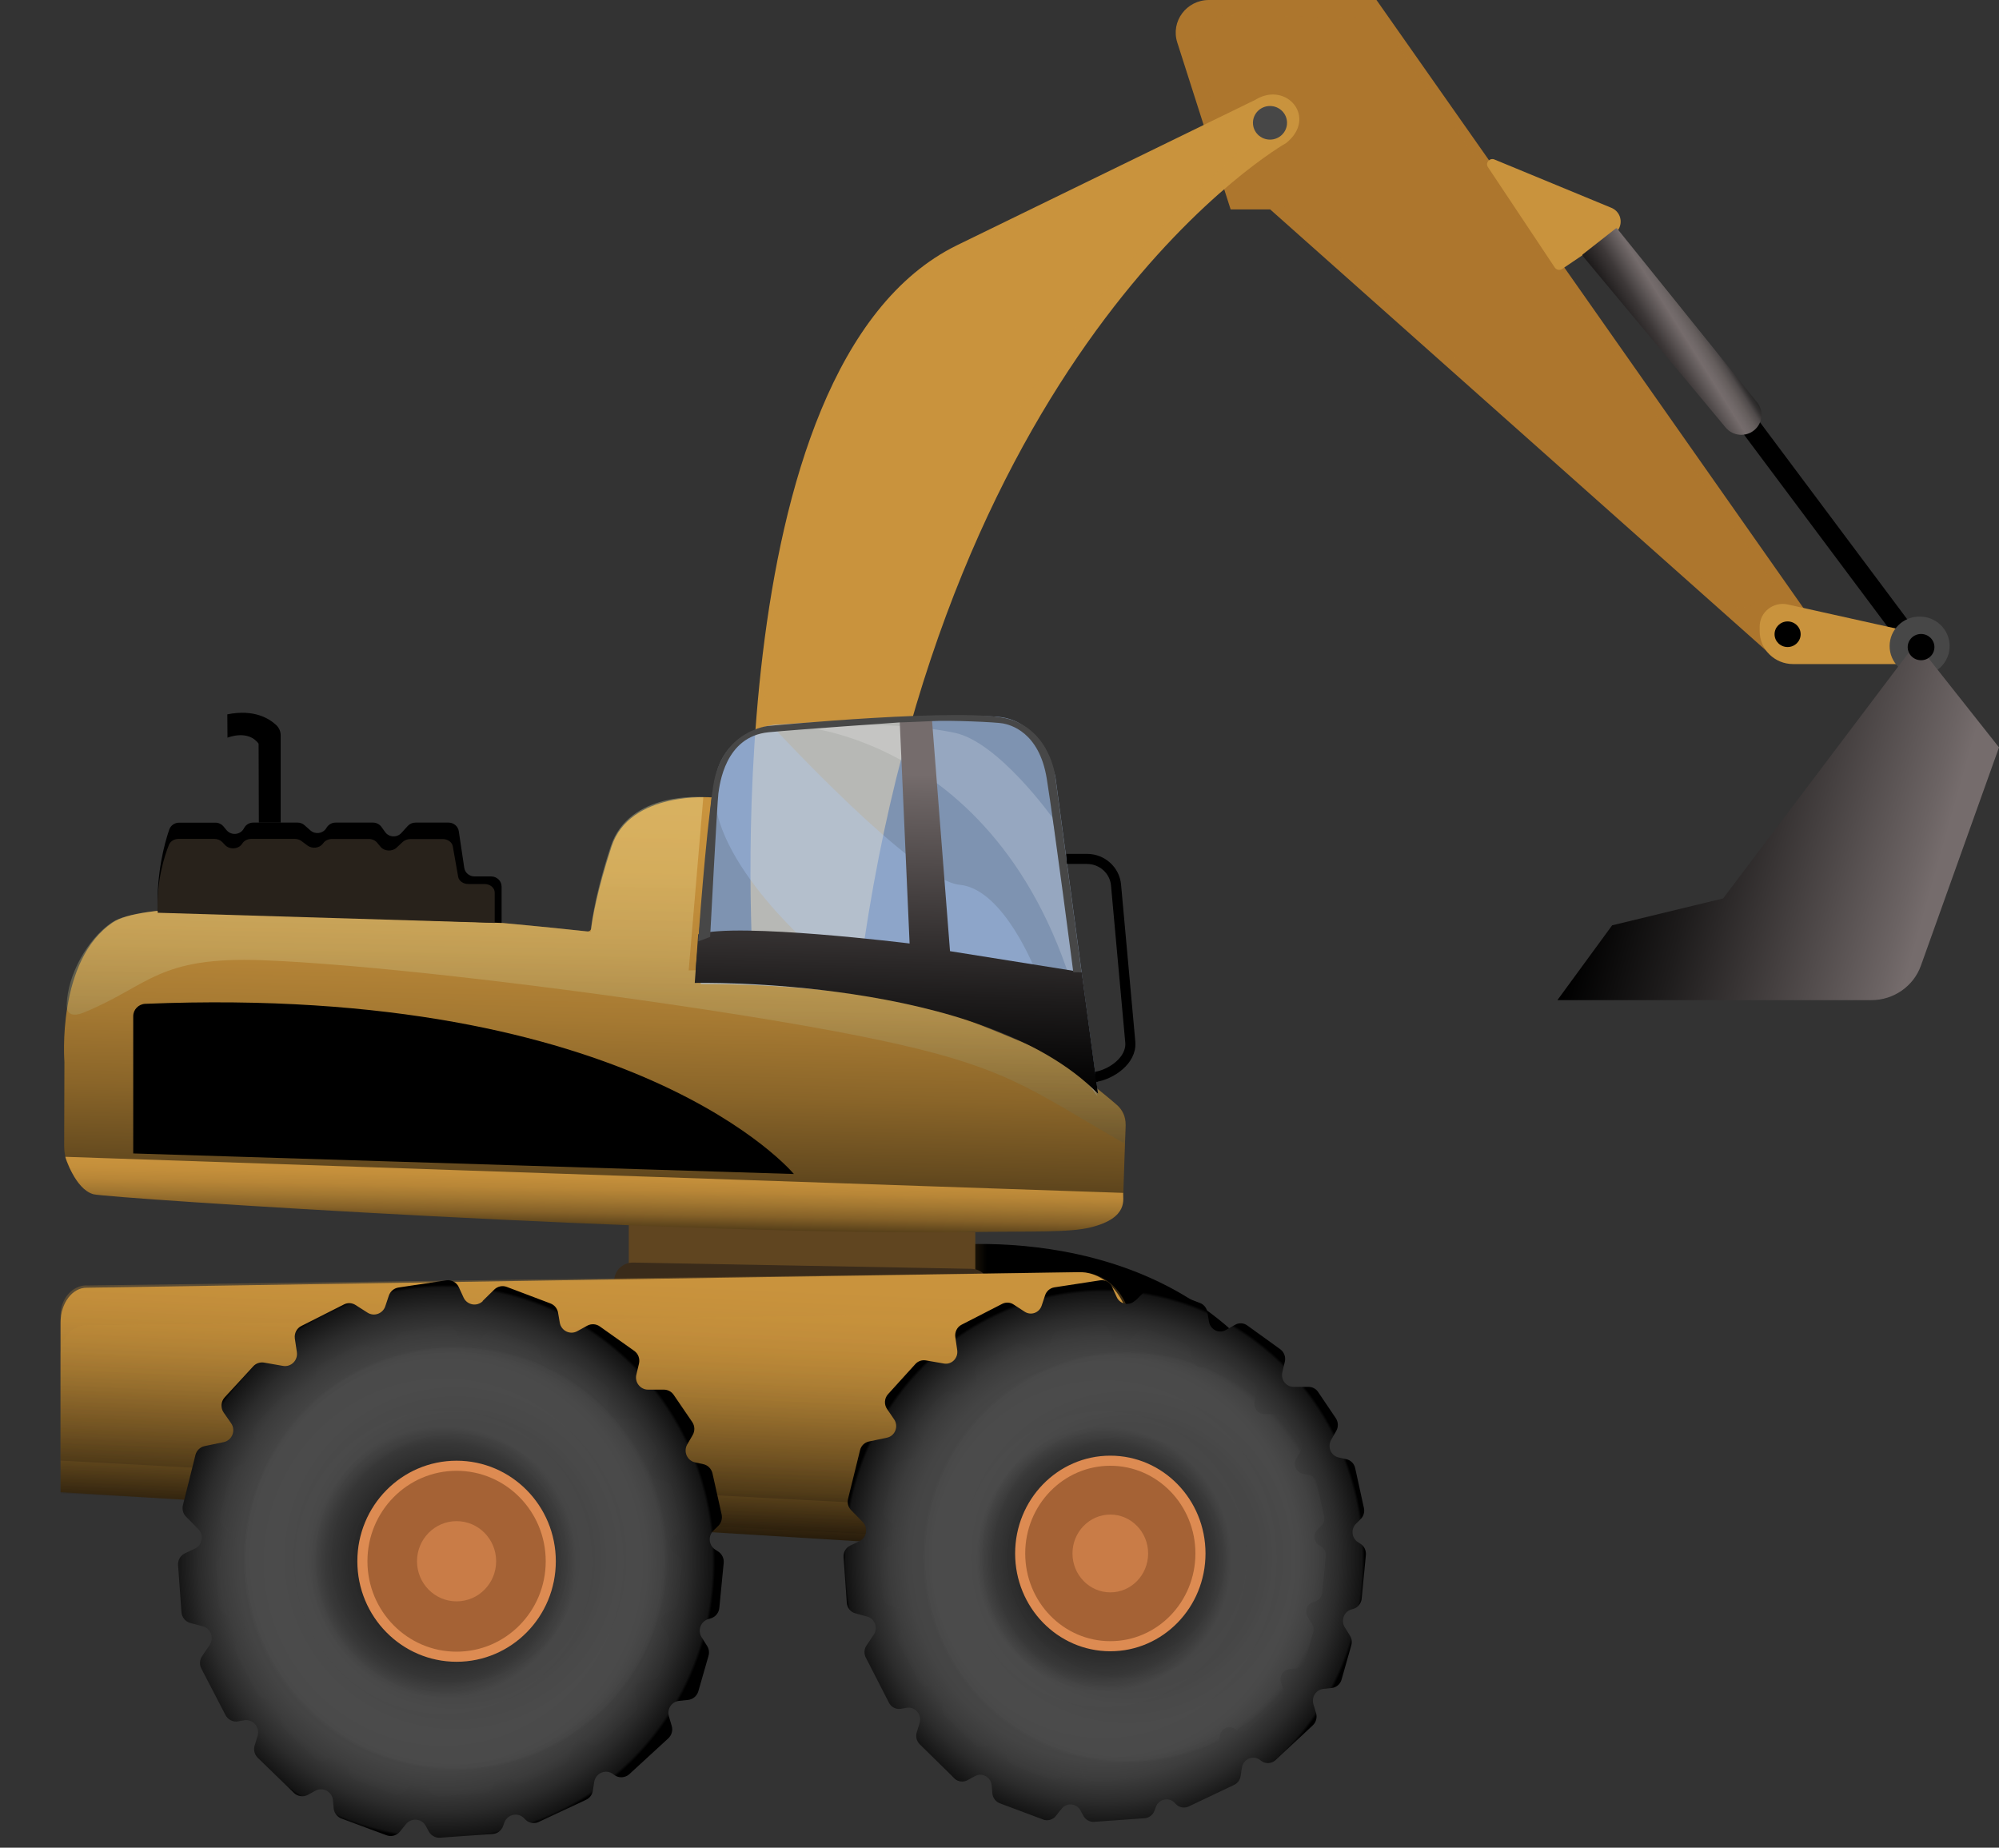 <svg width="198" height="183" viewBox="0 0 198 183" fill="none" xmlns="http://www.w3.org/2000/svg">
<rect x="0" y="0" width="198" height="183" fill="#333333" stroke="none"/>
<path d="M83.361 99.062C83.361 99.062 89.775 99.954 90.434 102.844C91.095 105.734 91.969 123.518 91.969 123.518C91.969 123.518 116.089 119.746 127.489 138.413L82.424 137.959L83.361 99.062Z" fill="url(#paint0_linear_1_2926)"/>
<path d="M111.486 111.388C111.51 110.643 111.201 109.938 110.638 109.447C108.927 107.957 105.027 104.763 101.516 103.321C96.848 101.403 83.946 95.515 68.895 96.11L70.488 78.977C70.488 78.977 62.381 78.311 60.574 83.842C59.131 88.249 58.679 90.998 58.561 91.933C58.537 92.139 58.355 92.274 58.148 92.25C54.011 91.799 16.5 87.797 11.198 91.347C5.579 95.103 6.38 105.175 6.38 105.175L6.356 113.52C6.356 115.953 8.242 117.974 10.699 118.156C26.344 119.345 80.245 123.14 108.189 121.294C109.885 121.183 111.209 119.82 111.265 118.148C111.344 115.921 111.447 112.981 111.494 111.388H111.486Z" fill="url(#paint1_linear_1_2926)"/>
<path style="mix-blend-mode:hard-light" opacity="0.3" d="M111.478 111.58C111.51 110.716 111.146 109.892 110.48 109.321C108.681 107.784 104.853 104.725 101.437 103.315C96.769 101.397 83.272 95.517 68.214 96.111L69.664 78.954C69.664 78.954 62.293 78.312 60.486 83.844C58.679 89.375 58.505 92.291 58.505 92.291C58.505 92.291 16.73 87.592 11.103 91.349C8.662 92.973 6.697 96.571 6.609 99.471C6.601 99.733 6.609 100.018 6.784 100.232C7.132 100.668 7.83 100.478 8.353 100.264C14.82 97.601 15.589 94.709 26.035 95.105C35.688 95.469 52.68 97.442 67.239 99.598C74.76 100.707 81.631 101.872 86.505 102.887C99.733 105.636 101.825 107.776 111.415 113.276C111.415 113.276 111.447 112.436 111.478 111.588V111.58Z" fill="url(#paint2_linear_1_2926)"/>
<path d="M49.684 91.41V87.82C49.684 87.257 49.224 86.805 48.654 86.805H46.997C46.49 86.805 46.054 86.441 45.983 85.942L45.444 82.336C45.373 81.837 44.937 81.472 44.429 81.472H41.156C40.863 81.472 40.586 81.591 40.388 81.805L39.754 82.502C39.31 82.986 38.525 82.938 38.145 82.407L37.788 81.908C37.598 81.639 37.281 81.472 36.948 81.472H33.239C32.882 81.472 32.557 81.654 32.367 81.948L32.312 82.035C31.971 82.566 31.234 82.669 30.758 82.257L30.156 81.726C29.966 81.559 29.728 81.472 29.474 81.472H25.084C24.695 81.472 24.338 81.686 24.164 82.035C23.831 82.693 22.912 82.788 22.436 82.217L22.143 81.861C21.945 81.623 21.652 81.48 21.343 81.48H17.737C17.293 81.48 16.904 81.757 16.762 82.169C16.318 83.461 15.478 86.457 15.621 90.229" fill="black"/>
<path d="M49.002 91.407V88.404C49.002 87.936 48.551 87.556 47.996 87.556H46.379C45.88 87.556 45.452 87.247 45.38 86.835L44.849 83.823C44.778 83.411 44.35 83.102 43.851 83.102H40.649C40.364 83.102 40.094 83.205 39.896 83.38L39.278 83.958C38.842 84.362 38.073 84.323 37.701 83.879L37.352 83.459C37.162 83.229 36.853 83.094 36.528 83.094H32.89C32.541 83.094 32.216 83.245 32.034 83.491L31.979 83.562C31.646 84.006 30.925 84.093 30.457 83.744L29.863 83.3C29.68 83.166 29.442 83.086 29.197 83.086H24.893C24.513 83.086 24.164 83.269 23.99 83.554C23.657 84.109 22.761 84.188 22.302 83.704L22.016 83.403C21.826 83.205 21.533 83.086 21.232 83.086H17.697C17.261 83.086 16.881 83.316 16.738 83.665C16.302 84.743 15.478 87.247 15.621 90.401" fill="#28221B"/>
<path d="M96.603 122.031V129.765H62.278V121.183L96.603 122.031Z" fill="#604520"/>
<path d="M98.013 127.497V130.207C98.013 131.214 97.181 132.03 96.167 132.03H62.682C61.659 132.03 60.835 131.214 60.835 130.207V126.871C60.835 125.849 61.683 125.033 62.721 125.049L96.206 125.667C97.213 125.683 98.021 126.499 98.021 127.489L98.013 127.497Z" fill="#3A2B1A"/>
<path d="M111.257 118.147L6.467 114.573C6.467 114.573 7.426 117.766 9.249 118.281C10.612 118.67 68.166 122.442 96.594 122.022C102.182 121.935 105.899 122.093 108.039 121.562C111.891 120.603 111.185 118.686 111.249 118.139L111.257 118.147Z" fill="url(#paint3_linear_1_2926)"/>
<path d="M78.636 116.277C78.636 116.277 63.031 97.432 14.392 99.421C13.727 99.445 13.196 99.992 13.196 100.642V114.24L78.636 116.277Z" fill="black"/>
<path d="M27.802 81.472V72.834C27.802 72.454 27.651 72.089 27.366 71.82C26.701 71.194 25.21 70.211 22.516 70.75L22.532 73.064C22.532 73.064 24.561 72.216 25.615 73.658L25.639 81.472H27.794H27.802Z" fill="black"/>
<path d="M8.602 127.539L106.877 126C110.315 125.948 112.789 130.159 111.767 134.317L106.911 154L6 147.785V130.976C6 129.069 7.166 127.521 8.602 127.539Z" fill="url(#paint4_linear_1_2926)"/>
<path style="mix-blend-mode:multiply" opacity="0.28" d="M8.602 131.263L106.877 130C110.315 129.957 112.789 133.422 111.767 136.834L106.911 153L6 147.89V134.083C6 132.516 7.166 131.245 8.602 131.254V131.263Z" fill="url(#paint5_linear_1_2926)"/>
<path style="mix-blend-mode:multiply" opacity="0.28" d="M8.602 127.318L106.877 126C110.315 125.955 112.789 129.57 111.767 133.131L106.911 150L6 144.668V130.261C6 128.626 7.166 127.299 8.602 127.309V127.318Z" fill="url(#paint6_linear_1_2926)"/>
<path d="M47.811 128.846L48.96 127.72C49.287 127.4 49.775 127.294 50.201 127.461L54.523 129.097C54.919 129.249 55.208 129.599 55.276 130.017L55.444 130.991C55.581 131.806 56.463 132.239 57.179 131.844L58.16 131.303C58.556 131.083 59.043 131.113 59.408 131.372L62.817 133.791C63.221 134.073 63.403 134.575 63.289 135.062L63.03 136.15C62.848 136.903 63.418 137.634 64.187 137.634H65.754C66.143 137.634 66.508 137.824 66.729 138.151L68.562 140.837C68.829 141.225 68.844 141.727 68.608 142.138L68.076 143.051C67.665 143.759 68.053 144.672 68.852 144.839L69.658 145.014C70.115 145.113 70.465 145.471 70.571 145.927L71.477 149.998C71.568 150.409 71.439 150.835 71.142 151.132L70.663 151.596C70.107 152.136 70.198 153.064 70.853 153.483L71.135 153.666C71.515 153.909 71.728 154.35 71.682 154.799L71.249 159.25C71.203 159.745 70.861 160.156 70.389 160.293L70.176 160.354C69.407 160.574 69.065 161.48 69.499 162.165L70.039 163.017C70.221 163.306 70.275 163.671 70.176 164.006L69.171 167.506C69.034 167.978 68.631 168.312 68.152 168.366L67.269 168.457C66.523 168.533 66.036 169.279 66.257 170.009L66.531 170.93C66.668 171.379 66.531 171.858 66.196 172.17L62.338 175.716C61.919 176.096 61.295 176.134 60.846 175.799L60.725 175.708C60.002 175.176 58.99 175.609 58.853 176.499L58.723 177.344C58.662 177.747 58.411 178.09 58.046 178.257L53.359 180.448C52.879 180.677 52.308 180.547 51.966 180.144C51.38 179.452 50.269 179.65 49.957 180.509L49.828 180.867C49.668 181.308 49.265 181.613 48.8 181.643L43.588 182.008C43.124 182.039 42.69 181.795 42.469 181.392L42.172 180.844C41.769 180.098 40.742 180.007 40.209 180.669L39.623 181.4C39.304 181.795 38.771 181.947 38.292 181.772L33.825 180.114C33.391 179.954 33.087 179.551 33.049 179.086L32.98 178.31C32.904 177.451 31.983 176.948 31.238 177.359L30.499 177.763C30.043 178.014 29.487 177.93 29.114 177.572L25.538 174.103C25.211 173.783 25.089 173.304 25.226 172.87L25.515 171.934C25.782 171.074 25.059 170.23 24.183 170.382L23.59 170.489C23.08 170.58 22.578 170.329 22.334 169.865L19.945 165.261C19.739 164.866 19.77 164.386 20.021 164.021L20.767 162.925C21.231 162.241 20.889 161.29 20.09 161.076L18.857 160.749C18.37 160.62 18.012 160.186 17.974 159.676L17.639 155.02C17.601 154.518 17.875 154.054 18.324 153.841L19.298 153.384C20.044 153.034 20.219 152.03 19.641 151.444L18.431 150.219C18.134 149.922 18.02 149.481 18.119 149.07L19.359 144.109C19.473 143.66 19.823 143.318 20.272 143.226L22.159 142.831C22.996 142.656 23.384 141.666 22.89 140.959L22.159 139.909C21.832 139.445 21.878 138.813 22.258 138.395L25.089 135.321C25.363 135.024 25.766 134.887 26.154 134.956L28.034 135.283C28.833 135.42 29.525 134.727 29.404 133.913L29.206 132.582C29.13 132.064 29.388 131.554 29.853 131.326L34.068 129.196C34.441 129.005 34.875 129.028 35.225 129.257L36.404 130.01C37.051 130.421 37.911 130.116 38.162 129.378L38.512 128.328C38.657 127.902 39.022 127.59 39.464 127.522L44.197 126.807C44.714 126.73 45.224 127.004 45.445 127.484L45.916 128.511C46.259 129.257 47.233 129.439 47.819 128.869L47.811 128.846Z" fill="url(#paint7_radial_1_2926)"/>
<path opacity="0.06" d="M47.18 132.985L48.161 132.034C48.443 131.76 48.854 131.676 49.219 131.813L52.91 133.198C53.245 133.327 53.496 133.624 53.556 133.981L53.701 134.811C53.815 135.496 54.576 135.868 55.185 135.534L56.022 135.077C56.357 134.894 56.775 134.917 57.087 135.138L60.002 137.185C60.344 137.421 60.504 137.847 60.405 138.258L60.184 139.178C60.032 139.817 60.512 140.434 61.166 140.434H62.505C62.84 140.434 63.152 140.601 63.335 140.875L64.902 143.142C65.131 143.47 65.146 143.896 64.94 144.238L64.484 145.014C64.134 145.615 64.469 146.384 65.146 146.528L65.831 146.673C66.219 146.757 66.523 147.053 66.607 147.441L67.376 150.88C67.452 151.23 67.345 151.588 67.086 151.839L66.675 152.235C66.204 152.691 66.28 153.475 66.835 153.825L67.071 153.977C67.398 154.183 67.573 154.556 67.535 154.936L67.162 158.695C67.124 159.113 66.828 159.463 66.424 159.57L66.242 159.623C65.587 159.806 65.29 160.574 65.663 161.152L66.127 161.875C66.287 162.119 66.325 162.423 66.249 162.705L65.389 165.664C65.275 166.06 64.933 166.349 64.522 166.395L63.769 166.471C63.137 166.539 62.718 167.171 62.901 167.78L63.137 168.556C63.251 168.929 63.137 169.339 62.848 169.606L59.553 172.604C59.195 172.931 58.663 172.954 58.274 172.672L58.175 172.596C57.559 172.147 56.692 172.512 56.578 173.266L56.471 173.973C56.418 174.308 56.205 174.597 55.893 174.742L51.89 176.591C51.479 176.781 50.992 176.674 50.695 176.332C50.193 175.746 49.249 175.913 48.975 176.644L48.861 176.941C48.724 177.313 48.382 177.572 47.979 177.603L43.527 177.914C43.131 177.945 42.758 177.739 42.568 177.389L42.317 176.925C41.967 176.294 41.1 176.218 40.643 176.773L40.141 177.389C39.867 177.724 39.41 177.854 39.007 177.701L35.195 176.301C34.822 176.164 34.571 175.83 34.533 175.434L34.479 174.78C34.418 174.049 33.627 173.623 32.988 173.973L32.356 174.316C31.968 174.521 31.496 174.46 31.177 174.156L28.125 171.226C27.844 170.96 27.745 170.557 27.859 170.184L28.11 169.393C28.338 168.67 27.722 167.955 26.969 168.084L26.466 168.168C26.033 168.244 25.599 168.031 25.401 167.643L23.362 163.755C23.187 163.42 23.209 163.016 23.423 162.705L24.054 161.784C24.45 161.206 24.153 160.407 23.476 160.224L22.426 159.943C22.007 159.828 21.703 159.471 21.672 159.037L21.383 155.103C21.353 154.685 21.589 154.282 21.969 154.107L22.799 153.719C23.438 153.422 23.59 152.577 23.088 152.075L22.061 151.04C21.809 150.789 21.71 150.416 21.794 150.074L22.852 145.882C22.951 145.501 23.248 145.212 23.628 145.136L25.241 144.801C25.957 144.649 26.284 143.82 25.865 143.218L25.241 142.336C24.967 141.94 24.998 141.408 25.325 141.058L27.745 138.455C27.981 138.204 28.323 138.09 28.658 138.143L30.264 138.417C30.948 138.531 31.542 137.946 31.436 137.261L31.268 136.135C31.2 135.701 31.42 135.267 31.816 135.069L35.415 133.274C35.735 133.114 36.108 133.137 36.404 133.319L37.409 133.951C37.965 134.301 38.695 134.035 38.908 133.418L39.205 132.528C39.327 132.171 39.639 131.904 40.011 131.851L44.052 131.242C44.493 131.174 44.927 131.41 45.117 131.813L45.521 132.68C45.818 133.312 46.639 133.464 47.142 132.977L47.18 132.985Z" fill="url(#paint8_radial_1_2926)"/>
<path d="M45.224 164.087C50.377 164.087 54.553 159.853 54.553 154.63C54.553 149.406 50.377 145.172 45.224 145.172C40.072 145.172 35.895 149.406 35.895 154.63C35.895 159.853 40.072 164.087 45.224 164.087Z" fill="#A56235" stroke="#DD8B52" stroke-miterlimit="10"/>
<path d="M49.143 154.631C49.143 156.822 47.393 158.603 45.224 158.603C43.055 158.603 41.305 156.822 41.305 154.631C41.305 152.44 43.055 150.659 45.224 150.659C47.393 150.659 49.143 152.44 49.143 154.631Z" fill="#C97C47"/>
<path d="M112.455 128.824L113.553 127.727C113.865 127.415 114.329 127.316 114.739 127.468L118.869 129.056C119.244 129.198 119.52 129.546 119.591 129.957L119.752 130.902C119.886 131.696 120.733 132.115 121.411 131.731L122.348 131.205C122.722 130.991 123.186 131.018 123.543 131.277L126.808 133.631C127.191 133.908 127.37 134.398 127.263 134.862L127.013 135.915C126.844 136.646 127.379 137.359 128.119 137.359H129.618C129.992 137.359 130.34 137.547 130.554 137.859L132.312 140.463C132.561 140.838 132.579 141.328 132.356 141.721L131.848 142.613C131.455 143.3 131.83 144.183 132.588 144.352L133.355 144.522C133.792 144.62 134.131 144.959 134.229 145.405L135.095 149.356C135.184 149.757 135.059 150.176 134.773 150.453L134.319 150.908C133.783 151.434 133.873 152.335 134.497 152.736L134.765 152.906C135.13 153.137 135.327 153.566 135.291 154.012L134.872 158.337C134.827 158.819 134.497 159.22 134.051 159.345L133.846 159.408C133.114 159.622 132.784 160.505 133.195 161.165L133.712 161.994C133.89 162.28 133.935 162.627 133.846 162.949L132.882 166.347C132.758 166.802 132.365 167.132 131.91 167.185L131.063 167.274C130.349 167.355 129.885 168.077 130.09 168.782L130.358 169.674C130.483 170.111 130.358 170.574 130.037 170.878L126.344 174.32C125.943 174.695 125.345 174.722 124.917 174.401L124.801 174.312C124.114 173.794 123.142 174.213 123.008 175.079L122.883 175.899C122.829 176.292 122.58 176.622 122.232 176.782L117.745 178.914C117.281 179.137 116.737 179.012 116.407 178.62C115.845 177.951 114.784 178.138 114.48 178.976L114.355 179.324C114.204 179.752 113.811 180.047 113.374 180.082L108.379 180.439C107.942 180.475 107.523 180.234 107.309 179.841L107.023 179.315C106.631 178.593 105.658 178.504 105.15 179.146L104.588 179.85C104.285 180.234 103.767 180.386 103.312 180.207L99.031 178.602C98.62 178.45 98.326 178.058 98.29 177.603L98.228 176.845C98.156 176.006 97.273 175.516 96.56 175.917L95.846 176.309C95.409 176.55 94.874 176.479 94.526 176.122L91.101 172.76C90.788 172.447 90.672 171.984 90.806 171.564L91.083 170.655C91.341 169.816 90.646 169.005 89.807 169.147L89.245 169.245C88.764 169.335 88.273 169.085 88.05 168.639L85.758 164.17C85.561 163.787 85.588 163.323 85.829 162.966L86.543 161.905C86.989 161.236 86.659 160.317 85.9 160.112L84.723 159.791C84.25 159.666 83.911 159.247 83.875 158.748L83.554 154.226C83.519 153.744 83.777 153.28 84.205 153.084L85.133 152.638C85.847 152.299 86.016 151.327 85.454 150.747L84.295 149.561C84.009 149.267 83.902 148.847 84 148.446L85.187 143.63C85.294 143.193 85.633 142.863 86.061 142.773L87.863 142.39C88.665 142.22 89.031 141.257 88.558 140.57L87.863 139.554C87.55 139.099 87.595 138.483 87.961 138.082L90.672 135.094C90.931 134.809 91.315 134.675 91.698 134.737L93.5 135.049C94.267 135.183 94.927 134.505 94.811 133.72L94.624 132.427C94.553 131.928 94.802 131.428 95.24 131.205L99.272 129.136C99.628 128.958 100.048 128.975 100.378 129.189L101.502 129.921C102.126 130.322 102.947 130.019 103.179 129.305L103.517 128.289C103.651 127.869 104.008 127.575 104.427 127.504L108.959 126.808C109.458 126.728 109.94 126.995 110.154 127.468L110.609 128.467C110.939 129.189 111.867 129.368 112.429 128.815L112.455 128.824Z" fill="url(#paint9_radial_1_2926)"/>
<path opacity="0.06" d="M111.84 132.839L112.776 131.912C113.044 131.644 113.437 131.564 113.793 131.698L117.326 133.036C117.647 133.16 117.888 133.446 117.941 133.794L118.075 134.596C118.191 135.265 118.913 135.622 119.493 135.292L120.296 134.846C120.617 134.668 121.019 134.686 121.313 134.9L124.096 136.889C124.426 137.12 124.578 137.531 124.48 137.932L124.266 138.824C124.123 139.448 124.578 140.046 125.211 140.046H126.496C126.817 140.046 127.111 140.207 127.289 140.474L128.788 142.677C129.002 142.998 129.02 143.409 128.824 143.739L128.387 144.488C128.048 145.067 128.369 145.817 129.02 145.959L129.68 146.102C130.055 146.182 130.34 146.477 130.42 146.851L131.161 150.187C131.232 150.526 131.134 150.874 130.884 151.115L130.492 151.498C130.037 151.944 130.108 152.702 130.643 153.041L130.875 153.184C131.188 153.38 131.357 153.746 131.321 154.112L130.965 157.759C130.929 158.161 130.643 158.5 130.26 158.616L130.081 158.669C129.457 158.848 129.172 159.597 129.528 160.15L129.965 160.845C130.117 161.086 130.162 161.381 130.081 161.657L129.261 164.529C129.154 164.913 128.824 165.189 128.431 165.234L127.709 165.314C127.102 165.376 126.701 165.992 126.879 166.581L127.102 167.33C127.209 167.695 127.102 168.088 126.826 168.347L123.677 171.254C123.338 171.566 122.829 171.593 122.455 171.326L122.357 171.254C121.768 170.817 120.938 171.174 120.831 171.905L120.724 172.592C120.68 172.922 120.466 173.199 120.171 173.341L116.345 175.143C115.952 175.33 115.488 175.223 115.203 174.893C114.721 174.322 113.82 174.492 113.561 175.196L113.454 175.491C113.321 175.856 112.991 176.106 112.616 176.133L108.352 176.436C107.977 176.463 107.621 176.267 107.433 175.928L107.192 175.482C106.862 174.866 106.024 174.795 105.587 175.339L105.105 175.937C104.847 176.267 104.409 176.383 104.017 176.24L100.369 174.884C100.012 174.75 99.771 174.42 99.735 174.046L99.682 173.413C99.619 172.708 98.87 172.289 98.254 172.628L97.648 172.958C97.282 173.163 96.818 173.1 96.515 172.806L93.589 169.961C93.322 169.702 93.224 169.31 93.34 168.953L93.58 168.186C93.803 167.481 93.206 166.786 92.492 166.919L92.01 167.009C91.6 167.08 91.181 166.875 90.985 166.5L89.031 162.727C88.862 162.406 88.888 162.014 89.094 161.711L89.7 160.81C90.084 160.248 89.798 159.472 89.147 159.294L88.139 159.026C87.738 158.919 87.452 158.562 87.417 158.143L87.14 154.326C87.113 153.915 87.336 153.532 87.702 153.353L88.496 152.979C89.112 152.693 89.254 151.873 88.772 151.382L87.782 150.383C87.541 150.134 87.443 149.777 87.524 149.447L88.541 145.38C88.63 145.014 88.924 144.729 89.281 144.657L90.824 144.336C91.511 144.193 91.823 143.382 91.422 142.802L90.824 141.946C90.556 141.562 90.592 141.045 90.904 140.706L93.224 138.182C93.447 137.941 93.777 137.825 94.098 137.879L95.632 138.146C96.283 138.262 96.854 137.691 96.756 137.022L96.595 135.934C96.533 135.506 96.747 135.096 97.122 134.9L100.565 133.151C100.868 133 101.225 133.018 101.51 133.196L102.474 133.811C103.009 134.15 103.705 133.892 103.91 133.294L104.195 132.429C104.311 132.081 104.615 131.823 104.971 131.769L108.843 131.18C109.271 131.118 109.681 131.341 109.869 131.733L110.252 132.572C110.538 133.187 111.322 133.33 111.804 132.866L111.84 132.839Z" fill="url(#paint10_radial_1_2926)"/>
<path d="M109.976 163.046C114.907 163.046 118.905 158.933 118.905 153.86C118.905 148.786 114.907 144.673 109.976 144.673C105.044 144.673 101.047 148.786 101.047 153.86C101.047 158.933 105.044 163.046 109.976 163.046Z" fill="#A56235" stroke="#DD8B52" stroke-miterlimit="10"/>
<path d="M113.722 153.86C113.722 155.992 112.045 157.713 109.975 157.713C107.906 157.713 106.229 155.983 106.229 153.86C106.229 151.738 107.906 150.007 109.975 150.007C112.045 150.007 113.722 151.738 113.722 153.86Z" fill="#C97C47"/>
<path d="M175.484 64.926L125.808 20.739H121.893L116.606 4.2C115.941 2.116 117.526 0 119.737 0H136.341L180.453 62.818L178.52 64.807C177.703 65.647 176.348 65.703 175.476 64.918L175.484 64.926Z" fill="#AD762D"/>
<g style="mix-blend-mode:multiply" opacity="0.23">
<path d="M171.173 59.681L126.64 19.955L123.081 19.9L118.508 5.208C117.93 3.361 119.396 1.507 121.409 1.538L136.491 1.76L175.722 57.882L173.939 59.618C173.186 60.355 171.957 60.379 171.173 59.673V59.681Z" fill="#AD762D"/>
</g>
<path d="M148.015 15.794L159.602 20.58C160.703 21.032 160.854 22.506 159.871 23.163L154.735 26.634C154.49 26.801 154.165 26.738 153.998 26.492L147.381 16.554C147.095 16.127 147.547 15.603 148.023 15.794H148.015Z" fill="#C9933D"/>
<path d="M189.647 63.993L172.488 41.036" stroke="black" stroke-width="2" stroke-miterlimit="10"/>
<path d="M160.188 22.649L174.042 39.853C174.715 40.685 174.596 41.89 173.78 42.587C172.932 43.308 171.64 43.205 170.927 42.349L156.756 25.335C156.725 25.296 156.725 25.232 156.772 25.193L160.045 22.625C160.093 22.593 160.156 22.601 160.188 22.641V22.649Z" fill="url(#paint11_linear_1_2926)"/>
<path d="M177.069 59.867L190.542 62.862C191.874 63.156 192.69 64.471 192.365 65.771H177.608C175.777 65.771 174.295 64.312 174.295 62.514V62.054C174.295 60.62 175.65 59.558 177.069 59.867Z" fill="#C9933D"/>
<path d="M187.166 63.989C187.166 65.605 188.497 66.913 190.138 66.913C191.779 66.913 193.11 65.605 193.11 63.989C193.11 62.372 191.779 61.065 190.138 61.065C188.497 61.065 187.166 62.372 187.166 63.989Z" fill="#474747"/>
<path d="M189.797 63.649L198 74.022L190.265 95.641C189.536 97.685 187.562 99.056 185.359 99.056H154.26L159.681 91.647L170.673 88.984L189.797 63.657V63.649Z" fill="url(#paint12_linear_1_2926)"/>
<path d="M190.281 65.391C191.012 65.391 191.604 64.809 191.604 64.091C191.604 63.373 191.012 62.791 190.281 62.791C189.55 62.791 188.957 63.373 188.957 64.091C188.957 64.809 189.55 65.391 190.281 65.391Z" fill="black"/>
<path d="M175.769 62.816C175.769 63.522 176.348 64.084 177.061 64.084C177.774 64.084 178.353 63.514 178.353 62.816C178.353 62.119 177.774 61.548 177.061 61.548C176.348 61.548 175.769 62.119 175.769 62.816Z" fill="black"/>
<path d="M85.158 96.282H74.617C74.617 96.282 70.377 36.253 94.796 24.287L124.334 9.888C127.416 7.986 130.531 11.647 127.393 14.167C127.393 14.167 93.599 33.17 85.166 96.274L85.158 96.282Z" fill="#C9933D"/>
<g style="mix-blend-mode:multiply" opacity="0.33">
<path d="M85.206 94.509H75.339C75.339 94.509 71.368 36.945 94.225 25.47L94.534 25.32C99.115 23.03 103.696 20.747 108.277 18.457C111.447 16.872 114.593 15.248 117.755 13.671C119.103 12.997 120.458 12.332 121.821 11.674C123.145 11.04 124.476 9.899 126.006 9.954C126.64 9.978 127.29 10.223 127.694 10.715C127.892 10.953 128.027 11.246 128.09 11.547C128.328 12.672 127.615 13.584 126.743 14.217C126.347 14.503 125.776 14.907 125.285 15.01C124.484 15.176 124.468 14.368 123.834 14.352C123.184 14.344 122.059 15.691 121.607 16.096C117.169 20.161 112.905 24.448 109.141 29.124C105.431 33.736 101.817 38.705 99.004 43.895L99.329 46.439C96.19 52.572 93.266 60.093 91.174 66.639C88.154 76.077 86.474 84.691 85.19 94.494L85.206 94.509Z" fill="#C9933D"/>
</g>
<path d="M125.792 13.828C126.724 13.828 127.48 13.083 127.48 12.164C127.48 11.245 126.724 10.499 125.792 10.499C124.86 10.499 124.104 11.245 124.104 12.164C124.104 13.083 124.86 13.828 125.792 13.828Z" fill="#474747"/>
<path opacity="0.62" d="M108.752 108.331L104.536 76.926C104.536 76.926 103.331 71.395 98.916 70.998C94.502 70.602 76.63 71.791 76.63 71.791C76.63 71.791 71.407 72.385 70.805 77.52C70.203 82.655 69.402 97.466 69.402 97.466C69.402 97.466 100.517 96.872 108.744 108.331H108.752Z" fill="#ADCEFF"/>
<path opacity="0.19" d="M108.522 108.552L104.258 81.006C104.258 81.006 98.909 73.494 94.573 72.582C88.114 71.227 79.816 72.052 79.816 72.052C79.816 72.052 104.132 74.064 108.522 108.552Z" fill="white"/>
<g style="mix-blend-mode:multiply" opacity="0.31">
<path d="M108.72 108.585L102.626 96.286C102.626 96.286 99.463 88.028 95.049 87.632C90.635 87.236 76.607 72.037 76.607 72.037C76.607 72.037 71.194 72.607 70.781 77.766C70.179 85.382 81.322 94.645 81.322 94.645C81.322 94.645 100.494 97.126 108.72 108.585Z" fill="#ADCEFF"/>
</g>
<path d="M107.135 96.283L94.098 94.206L92.307 71.225L89.113 71.344L90.096 93.446C90.096 93.446 73.008 91.33 69.157 92.534L68.816 97.353C68.816 97.353 97.316 96.679 108.76 108.328L107.143 96.283H107.135Z" fill="url(#paint13_linear_1_2926)"/>
<path d="M105.629 85.07H107.666C109.164 85.07 110.416 86.196 110.543 87.662L111.954 103.21C112.12 105.056 110.004 106.427 108.53 106.649H108.752" stroke="black" stroke-miterlimit="10"/>
<path d="M107.127 96.299L104.528 76.939C104.528 76.939 104.068 72.462 99.995 71.233C95.921 70.005 76.115 71.899 76.115 71.899C76.115 71.899 71.487 72.303 70.647 77.834C69.862 83.009 69.157 93.24 69.157 93.24L70.338 92.796C70.338 92.796 71.043 79.403 71.154 78.595C71.281 77.723 71.796 72.953 76.123 72.525C78.794 72.263 89.113 71.55 89.113 71.55C89.113 71.55 91.712 71.463 92.315 71.423C94.106 71.32 98.695 71.519 99.353 71.653C100.01 71.78 102.927 72.446 103.68 77.113C104.433 81.781 106.311 96.299 106.311 96.299H107.127Z" fill="#474747"/>
<defs>
<linearGradient id="paint0_linear_1_2926" x1="82.424" y1="118.738" x2="127.489" y2="118.738" gradientUnits="userSpaceOnUse">
<stop offset="0.12" stop-color="#C9933D"/>
<stop offset="0.19" stop-color="#8E682B"/>
<stop offset="0.34"/>
</linearGradient>
<linearGradient id="paint1_linear_1_2926" x1="60.804" y1="65.933" x2="58.597" y2="169.335" gradientUnits="userSpaceOnUse">
<stop offset="0.13" stop-color="#C9933D"/>
<stop offset="0.2" stop-color="#C5903B"/>
<stop offset="0.27" stop-color="#B98738"/>
<stop offset="0.34" stop-color="#A57932"/>
<stop offset="0.41" stop-color="#8A6529"/>
<stop offset="0.48" stop-color="#664B1F"/>
<stop offset="0.55" stop-color="#3B2B11"/>
<stop offset="0.62" stop-color="#080602"/>
<stop offset="0.63"/>
</linearGradient>
<linearGradient id="paint2_linear_1_2926" x1="60.877" y1="68.668" x2="59.141" y2="149.956" gradientUnits="userSpaceOnUse">
<stop offset="0.13" stop-color="#FFF8B1"/>
<stop offset="0.19" stop-color="#FBF4AE"/>
<stop offset="0.25" stop-color="#EFE8A6"/>
<stop offset="0.32" stop-color="#DBD598"/>
<stop offset="0.38" stop-color="#C0BA85"/>
<stop offset="0.44" stop-color="#9C986C"/>
<stop offset="0.5" stop-color="#706D4E"/>
<stop offset="0.57" stop-color="#3D3B2A"/>
<stop offset="0.63"/>
</linearGradient>
<linearGradient id="paint3_linear_1_2926" x1="60.151" y1="115.69" x2="59.887" y2="128.114" gradientUnits="userSpaceOnUse">
<stop stop-color="#C9933D"/>
<stop offset="0.08" stop-color="#C48F3B"/>
<stop offset="0.17" stop-color="#B88637"/>
<stop offset="0.26" stop-color="#A27731"/>
<stop offset="0.36" stop-color="#856128"/>
<stop offset="0.45" stop-color="#5E451C"/>
<stop offset="0.54" stop-color="#31230E"/>
<stop offset="0.63"/>
</linearGradient>
<linearGradient id="paint4_linear_1_2926" x1="61.173" y1="77.606" x2="55.693" y2="203.572" gradientUnits="userSpaceOnUse">
<stop offset="0.39" stop-color="#C9933D"/>
<stop offset="0.42" stop-color="#C48F3B"/>
<stop offset="0.45" stop-color="#B88637"/>
<stop offset="0.48" stop-color="#A27731"/>
<stop offset="0.51" stop-color="#856128"/>
<stop offset="0.55" stop-color="#5E451C"/>
<stop offset="0.58" stop-color="#31230E"/>
<stop offset="0.61"/>
</linearGradient>
<linearGradient id="paint5_linear_1_2926" x1="60.818" y1="89.886" x2="56.359" y2="193.373" gradientUnits="userSpaceOnUse">
<stop offset="0.39" stop-color="#C9933D"/>
<stop offset="0.42" stop-color="#C48F3B"/>
<stop offset="0.45" stop-color="#B88637"/>
<stop offset="0.48" stop-color="#A27731"/>
<stop offset="0.51" stop-color="#856128"/>
<stop offset="0.55" stop-color="#5E451C"/>
<stop offset="0.58" stop-color="#31230E"/>
<stop offset="0.61"/>
</linearGradient>
<linearGradient id="paint6_linear_1_2926" x1="60.818" y1="84.142" x2="55.964" y2="192.111" gradientUnits="userSpaceOnUse">
<stop offset="0.39" stop-color="#C9933D"/>
<stop offset="0.42" stop-color="#C48F3B"/>
<stop offset="0.45" stop-color="#B88637"/>
<stop offset="0.48" stop-color="#A27731"/>
<stop offset="0.51" stop-color="#856128"/>
<stop offset="0.55" stop-color="#5E451C"/>
<stop offset="0.58" stop-color="#31230E"/>
<stop offset="0.61"/>
</linearGradient>
<radialGradient id="paint7_radial_1_2926" cx="0" cy="0" r="1" gradientUnits="userSpaceOnUse" gradientTransform="translate(43.931 154.718) scale(26.919 27.428)">
<stop stop-color="white"/>
<stop offset="0.02" stop-color="#FDFDFD"/>
<stop offset="0.03" stop-color="#F6F6F6"/>
<stop offset="0.04" stop-color="#D9D9D9"/>
<stop offset="0.05" stop-color="#A8A8A8"/>
<stop offset="0.06" stop-color="#1C1C1C"/>
<stop offset="0.22" stop-color="#1E1E1E"/>
<stop offset="0.33" stop-color="#282828"/>
<stop offset="0.43" stop-color="#373737"/>
<stop offset="0.49" stop-color="#474747"/>
<stop offset="0.72" stop-color="#454545"/>
<stop offset="0.75" stop-color="#444444"/>
<stop offset="0.81" stop-color="#3D3D3D"/>
<stop offset="0.9" stop-color="#2B2B2B"/>
<stop offset="0.99" stop-color="#131313"/>
<stop offset="1"/>
</radialGradient>
<radialGradient id="paint8_radial_1_2926" cx="0" cy="0" r="1" gradientUnits="userSpaceOnUse" gradientTransform="translate(45.116 154.333) scale(39.496 39.492)">
<stop stop-color="#1C1C1C"/>
<stop offset="0.21" stop-color="#202020" stop-opacity="0.99"/>
<stop offset="0.28" stop-color="#313131" stop-opacity="0.95"/>
<stop offset="0.34" stop-color="#4E4E4E" stop-opacity="0.88"/>
<stop offset="0.38" stop-color="#787878" stop-opacity="0.78"/>
<stop offset="0.42" stop-color="#AEAEAE" stop-opacity="0.66"/>
<stop offset="0.45" stop-color="#F0F0F0" stop-opacity="0.5"/>
<stop offset="0.46" stop-color="white" stop-opacity="0.47"/>
<stop offset="0.5" stop-color="#F7F7F7" stop-opacity="0.49"/>
<stop offset="0.51" stop-color="#DEDEDE" stop-opacity="0.56"/>
<stop offset="0.52" stop-color="#B1B1B1" stop-opacity="0.69"/>
<stop offset="0.53" stop-color="#474747"/>
<stop offset="0.73" stop-color="#454545"/>
<stop offset="0.75" stop-color="#444444"/>
<stop offset="0.81" stop-color="#3D3D3D"/>
<stop offset="0.9" stop-color="#2B2B2B"/>
<stop offset="0.99" stop-color="#131313"/>
<stop offset="1"/>
</radialGradient>
<radialGradient id="paint9_radial_1_2926" cx="0" cy="0" r="1" gradientUnits="userSpaceOnUse" gradientTransform="translate(109.339 154.427) scale(25.837 26.735)">
<stop stop-color="white"/>
<stop offset="0.02" stop-color="#FDFDFD"/>
<stop offset="0.03" stop-color="#F6F6F6"/>
<stop offset="0.04" stop-color="#D9D9D9"/>
<stop offset="0.05" stop-color="#A8A8A8"/>
<stop offset="0.06" stop-color="#1C1C1C"/>
<stop offset="0.22" stop-color="#1E1E1E"/>
<stop offset="0.33" stop-color="#282828"/>
<stop offset="0.43" stop-color="#373737"/>
<stop offset="0.49" stop-color="#474747"/>
<stop offset="0.72" stop-color="#454545"/>
<stop offset="0.75" stop-color="#444444"/>
<stop offset="0.81" stop-color="#3D3D3D"/>
<stop offset="0.9" stop-color="#2B2B2B"/>
<stop offset="0.99" stop-color="#131313"/>
<stop offset="1"/>
</radialGradient>
<radialGradient id="paint10_radial_1_2926" cx="0" cy="0" r="1" gradientUnits="userSpaceOnUse" gradientTransform="translate(111.631 154.234) scale(38.067 38.578)">
<stop stop-color="#1C1C1C"/>
<stop offset="0.21" stop-color="#202020" stop-opacity="0.99"/>
<stop offset="0.28" stop-color="#313131" stop-opacity="0.95"/>
<stop offset="0.34" stop-color="#4E4E4E" stop-opacity="0.88"/>
<stop offset="0.38" stop-color="#787878" stop-opacity="0.78"/>
<stop offset="0.42" stop-color="#AEAEAE" stop-opacity="0.66"/>
<stop offset="0.45" stop-color="#F0F0F0" stop-opacity="0.5"/>
<stop offset="0.46" stop-color="white" stop-opacity="0.47"/>
<stop offset="0.5" stop-color="#F7F7F7" stop-opacity="0.49"/>
<stop offset="0.51" stop-color="#DEDEDE" stop-opacity="0.56"/>
<stop offset="0.52" stop-color="#B1B1B1" stop-opacity="0.69"/>
<stop offset="0.53" stop-color="#474747"/>
<stop offset="0.73" stop-color="#454545"/>
<stop offset="0.75" stop-color="#444444"/>
<stop offset="0.81" stop-color="#3D3D3D"/>
<stop offset="0.9" stop-color="#2B2B2B"/>
<stop offset="0.99" stop-color="#131313"/>
<stop offset="1"/>
</radialGradient>
<linearGradient id="paint11_linear_1_2926" x1="174.145" y1="26.667" x2="155.039" y2="38.672" gradientUnits="userSpaceOnUse">
<stop offset="0.31" stop-color="#232322"/>
<stop offset="0.33" stop-color="#323030"/>
<stop offset="0.35" stop-color="#4F4A4A"/>
<stop offset="0.38" stop-color="#645D5C"/>
<stop offset="0.41" stop-color="#706868"/>
<stop offset="0.43" stop-color="#756C6C"/>
<stop offset="0.47" stop-color="#5F5858"/>
<stop offset="0.53" stop-color="#3D3838"/>
<stop offset="0.6" stop-color="#221F1F"/>
<stop offset="0.66" stop-color="#0F0E0E"/>
<stop offset="0.73" stop-color="#030303"/>
<stop offset="0.8"/>
</linearGradient>
<linearGradient id="paint12_linear_1_2926" x1="196.434" y1="90.854" x2="159.981" y2="80.527" gradientUnits="userSpaceOnUse">
<stop offset="0.15" stop-color="#756C6C"/>
<stop offset="0.21" stop-color="#6B6363"/>
<stop offset="0.75" stop-color="#1E1C1C"/>
<stop offset="1"/>
</linearGradient>
<linearGradient id="paint13_linear_1_2926" x1="90.382" y1="71.162" x2="89.599" y2="107.903" gradientUnits="userSpaceOnUse">
<stop offset="0.15" stop-color="#756C6C"/>
<stop offset="0.21" stop-color="#6B6363"/>
<stop offset="0.75" stop-color="#1E1C1C"/>
<stop offset="1"/>
</linearGradient>
</defs>
</svg>
